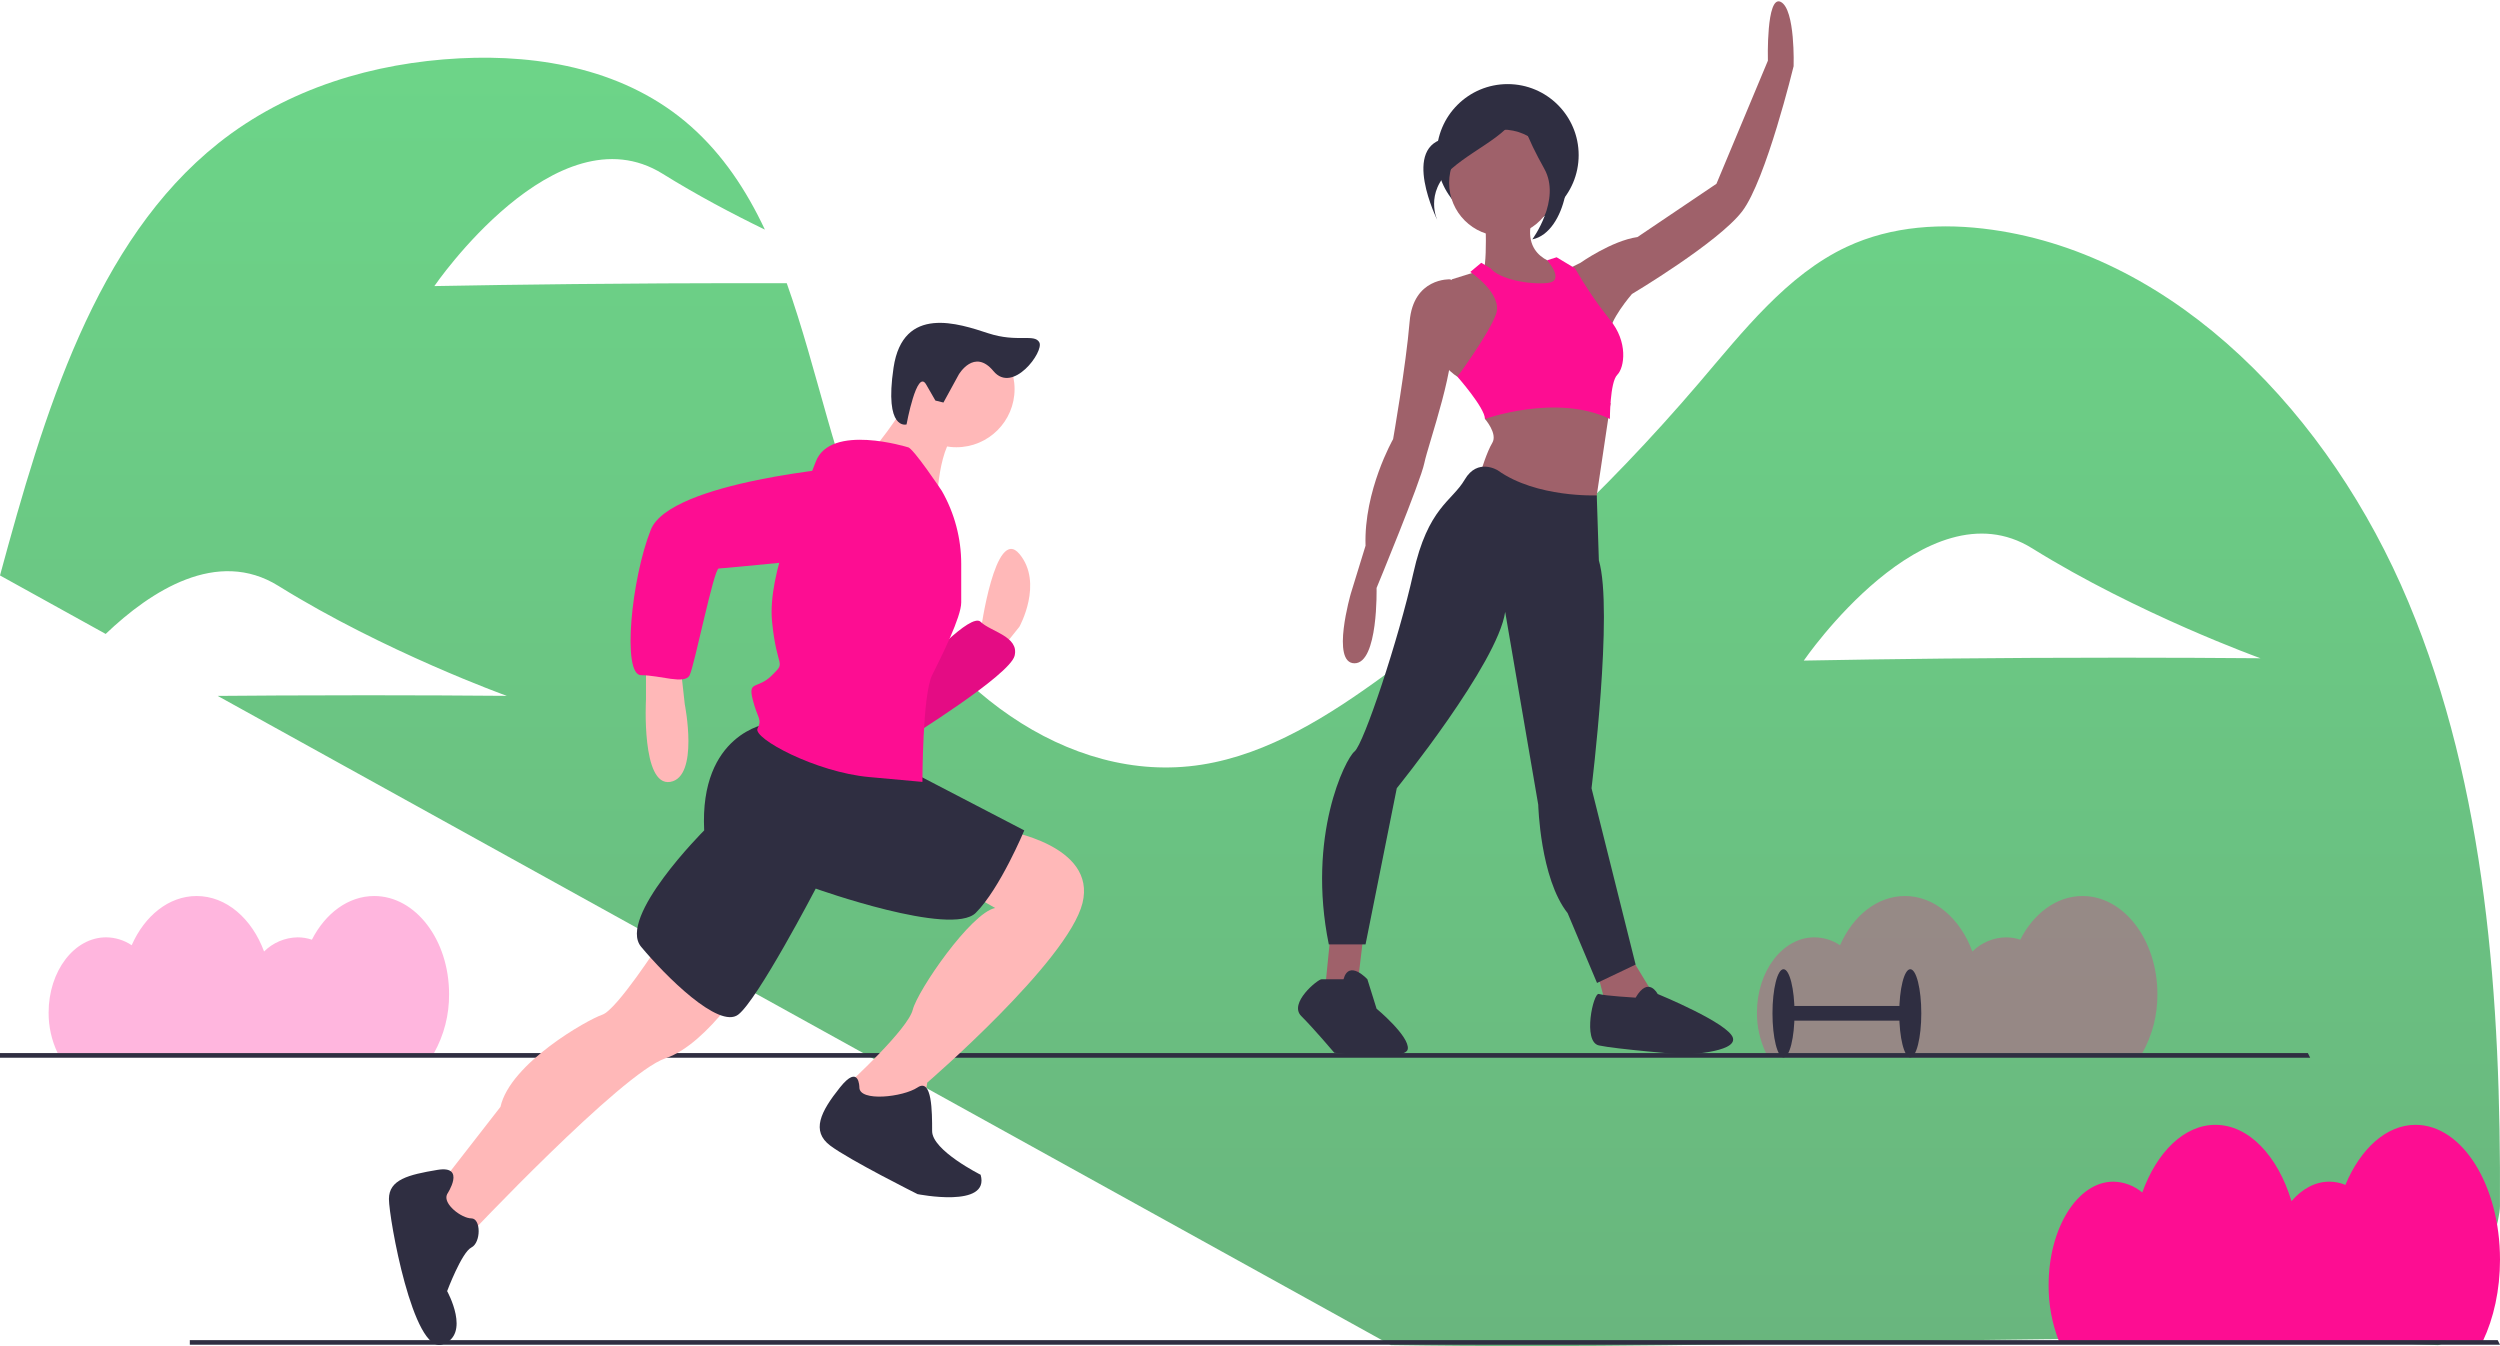 <svg width="260" height="140" viewBox="0 0 260 140" fill="none" xmlns="http://www.w3.org/2000/svg">
<path opacity="0.6" d="M250.466 62.596C242.329 43.167 226.404 26.592 207.167 23.891C202.08 23.176 196.769 23.463 192.05 25.675C185.855 28.58 181.29 34.443 176.675 39.851C166.905 51.298 155.972 61.465 144.092 70.148C138.229 74.433 131.94 78.43 124.979 79.526C111.021 81.725 97.215 71.219 90.85 57.334C86.873 48.66 85.036 38.476 81.822 29.454C78.12 29.446 73.709 29.448 68.964 29.472C55.848 29.538 45.172 29.752 45.172 29.752C45.172 29.752 57.862 11.199 68.916 18.073C72.449 20.27 76.149 22.23 79.549 23.881C77.618 19.78 75.181 16.089 71.829 13.122C65.219 7.272 56.266 5.631 47.803 6.066C38.916 6.524 29.946 9.15 22.725 14.886C9.86 25.104 4.547 43.089 0 59.847L10.991 65.929C15.705 61.43 22.599 56.98 28.953 60.931C40.007 67.805 52.706 72.369 52.706 72.369C52.706 72.369 42.117 72.263 29 72.33C26.797 72.341 24.666 72.357 22.64 72.374L144.663 139.893C184.91 140.519 215.256 138.116 253.499 139.893C255.494 139.986 259.98 128.446 259.995 125.409C260.1 104.004 258.604 82.026 250.466 62.596ZM211.387 68.42C198.271 68.486 187.595 68.7 187.595 68.7C187.595 68.7 200.285 50.147 211.339 57.021C222.394 63.895 235.092 68.459 235.092 68.459C235.092 68.459 224.503 68.353 211.387 68.42L211.387 68.42Z" fill="url(#paint0_linear_68:50)"/>
<path d="M260 131.004C260 123.261 256.071 116.983 251.223 116.983C248.177 116.983 245.494 119.464 243.92 123.229C243.388 123.008 242.818 122.894 242.243 122.893C240.776 122.893 239.419 123.644 238.313 124.917C236.894 120.222 233.886 116.983 230.405 116.983C227.149 116.983 224.31 119.817 222.795 124.022C221.953 123.312 220.892 122.913 219.791 122.893C216.071 122.893 213.056 127.71 213.056 133.653C213.04 135.634 213.4 137.6 214.117 139.447H258.23C259.341 137.099 260 134.175 260 131.004Z" fill="#FD0D92"/>
<path opacity="0.3" d="M224.37 103.381C224.37 97.751 220.884 93.186 216.584 93.186C213.881 93.186 211.501 94.99 210.105 97.728C209.625 97.566 209.123 97.483 208.617 97.483C207.308 97.505 206.059 98.032 205.13 98.955C203.871 95.541 201.203 93.186 198.114 93.186C195.226 93.186 192.707 95.246 191.363 98.304C190.574 97.775 189.648 97.489 188.698 97.483C185.398 97.483 182.722 100.986 182.722 105.307C182.713 106.765 183.035 108.205 183.664 109.52H222.8C223.85 107.645 224.391 105.529 224.37 103.381V103.381Z" fill="#FD0D92"/>
<path d="M260 139.853H19.741V139.372H259.759L260 139.853Z" fill="#2F2E41"/>
<path d="M240.259 110.002H0V109.52H240.019L240.259 110.002Z" fill="#2F2E41"/>
<path d="M101.985 65.681C101.985 65.681 103.498 54.584 106.02 57.611C108.542 60.637 106.02 65.177 106.02 65.177L104.003 67.699L101.985 66.186V65.681Z" fill="#FFB8B8"/>
<path d="M95.932 69.212C95.932 69.212 100.976 63.663 101.985 64.672C102.994 65.681 106.02 66.185 105.516 68.203C105.011 70.221 94.419 76.778 94.419 76.778L95.932 69.212Z" fill="#FD0D92"/>
<path opacity="0.1" d="M95.932 69.212C95.932 69.212 100.976 63.663 101.985 64.672C102.994 65.681 106.02 66.185 105.516 68.203C105.011 70.221 94.419 76.778 94.419 76.778L95.932 69.212Z" fill="black"/>
<path d="M67.182 68.707V72.743C67.182 72.743 66.678 81.822 69.704 81.317C72.73 80.813 71.217 73.247 71.217 73.247L70.713 68.707H67.182Z" fill="#FFB8B8"/>
<path d="M68.695 97.962C68.695 97.962 64.156 105.023 62.642 105.528C61.129 106.032 53.059 110.572 52.05 115.111L44.989 124.19L48.52 128.73C48.52 128.73 64.66 111.581 69.2 110.067C73.739 108.554 78.279 100.988 78.279 100.988L68.695 97.962Z" fill="#FFB8B8"/>
<path d="M104.507 86.361C104.507 86.361 114.09 87.874 112.577 93.927C111.064 99.98 96.437 112.589 96.437 112.589L95.932 115.616L90.384 116.624L87.862 114.103L88.366 112.589C88.366 112.589 94.419 107.041 94.923 105.024C95.428 103.006 100.976 94.936 103.498 94.431L99.967 92.414L104.507 86.361Z" fill="#FFB8B8"/>
<path d="M46.502 124.19C46.502 124.19 48.52 121.164 45.493 121.668C42.467 122.173 40.449 122.677 40.449 124.695C40.449 126.712 42.971 140.835 45.998 139.826C49.024 138.818 46.502 134.278 46.502 134.278C46.502 134.278 48.015 130.243 49.024 129.739C50.033 129.234 50.033 126.712 49.024 126.712C48.015 126.712 45.998 125.199 46.502 124.19Z" fill="#2F2E41"/>
<path d="M89.375 113.094C89.375 113.094 89.375 110.572 87.358 113.094C85.34 115.616 84.331 117.633 86.349 119.146C88.366 120.66 95.428 124.19 95.428 124.19C95.428 124.19 102.994 125.704 101.985 122.173C101.985 122.173 96.941 119.651 96.941 117.633C96.941 115.616 96.941 112.085 95.428 113.094C93.915 114.103 89.375 114.607 89.375 113.094Z" fill="#2F2E41"/>
<path d="M79.792 75.264C79.792 75.264 72.73 76.273 73.235 86.361C73.235 86.361 64.156 95.44 66.678 98.466C69.2 101.493 74.748 107.041 76.765 105.528C78.783 104.015 84.836 92.414 84.836 92.414C84.836 92.414 98.959 97.458 101.48 94.936C104.002 92.414 106.524 86.361 106.524 86.361L93.915 79.804L79.792 75.264Z" fill="#2F2E41"/>
<path d="M99.463 46.514C102.806 46.514 105.516 43.804 105.516 40.462C105.516 37.119 102.806 34.409 99.463 34.409C96.12 34.409 93.41 37.119 93.41 40.462C93.41 43.804 96.12 46.514 99.463 46.514Z" fill="#FFB8B8"/>
<path d="M94.923 40.966C94.923 40.966 91.393 46.514 90.384 47.019C89.375 47.523 97.445 52.567 97.445 52.567C97.445 52.567 97.445 46.01 99.967 44.497L94.923 40.966Z" fill="#FFB8B8"/>
<path d="M94.419 46.514C94.419 46.514 86.349 43.992 84.836 48.027C83.323 52.062 79.792 59.628 80.296 64.672C80.801 69.716 81.809 68.707 80.296 70.221C78.783 71.734 77.774 70.725 78.279 72.743C78.783 74.76 79.287 74.76 78.783 75.769C78.279 76.778 84.836 80.308 90.384 80.813L95.932 81.317C95.932 81.317 95.932 72.238 96.941 70.221C97.95 68.203 99.967 64.168 99.967 62.655V58.651C99.967 55.986 99.272 53.367 97.95 51.054V51.054C97.95 51.054 94.924 46.514 94.419 46.514Z" fill="#FD0D92"/>
<path d="M88.366 48.532C88.366 48.532 69.704 50.045 67.686 55.089C65.669 60.133 64.66 70.221 66.678 70.221C68.695 70.221 71.217 71.229 71.722 70.221C72.226 69.212 74.243 59.124 74.748 59.124C75.252 59.124 90.384 57.611 90.384 57.611C90.384 57.611 96.941 49.541 88.366 48.532Z" fill="#FD0D92"/>
<path d="M99.706 38.961C99.706 38.961 101.312 36.17 103.32 38.594C105.328 41.019 108.594 36.563 108.093 35.613C107.591 34.662 105.821 35.655 102.786 34.663C99.752 33.671 93.907 31.651 92.928 38.242C91.949 44.834 94.28 44.143 94.28 44.143C94.28 44.143 95.349 38.302 96.315 39.98L97.281 41.658L98.118 41.864L99.706 38.961Z" fill="#2F2E41"/>
<path d="M156.797 23.516C160.875 23.516 164.181 20.209 164.181 16.131C164.181 12.053 160.875 8.746 156.797 8.746C152.718 8.746 149.412 12.053 149.412 16.131C149.412 20.209 152.718 23.516 156.797 23.516Z" fill="#2F2E41"/>
<path d="M154.436 21.597C154.436 21.597 154.818 28.475 154.054 28.475C153.29 28.475 158.831 31.724 158.831 31.724L162.27 29.813V27.52C162.27 27.52 157.684 26.947 159.595 21.979C161.506 17.011 154.436 21.597 154.436 21.597Z" fill="#9F616A"/>
<path d="M138.386 97.069L137.813 102.801L139.724 103.374L141.252 101.846L141.825 97.069H138.386Z" fill="#9F616A"/>
<path d="M165.9 100.317L166.856 103.947L169.53 105.667L172.397 104.139L169.148 98.789L165.9 100.317Z" fill="#9F616A"/>
<path d="M156.251 24.558C159.312 24.558 161.792 22.078 161.792 19.017C161.792 15.957 159.312 13.477 156.251 13.477C153.191 13.477 150.71 15.957 150.71 19.017C150.71 22.078 153.191 24.558 156.251 24.558Z" fill="#9F616A"/>
<path d="M152.907 39.748L151.57 39.175C151.57 39.175 149.277 37.838 149.086 35.163C148.895 32.488 150.997 29.049 150.997 29.049L154.054 28.093L157.646 31.017L157.684 35.736L152.907 39.748Z" fill="#9F616A"/>
<path d="M151.57 29.431L150.806 29.049C150.806 29.049 146.984 28.858 146.602 33.443C146.22 38.029 144.883 45.672 144.883 45.672C144.883 45.672 141.825 51.022 142.017 56.754L140.488 61.721C140.488 61.721 138.386 68.982 140.87 68.982C143.354 68.982 143.163 61.148 143.163 61.148C143.163 61.148 147.749 50.066 148.131 48.156C148.513 46.245 151.761 37.265 150.806 34.781C149.85 32.297 151.57 29.431 151.57 29.431Z" fill="#9F616A"/>
<path d="M154.436 41.468V43.57C154.436 43.57 155.774 45.098 155.2 46.054C154.627 47.009 154.054 48.92 154.054 48.92L156.729 53.123L165.709 53.888L167.495 41.923L154.436 41.468Z" fill="#9F616A"/>
<path d="M162.843 28.093L164.372 27.329C164.372 27.329 167.62 25.036 170.295 24.654L178.511 19.113L183.861 6.312C183.861 6.312 183.67 -0.567 185.198 0.197C186.727 0.962 186.536 6.885 186.536 6.885C186.536 6.885 183.67 18.731 181.186 21.979C178.702 25.227 169.722 30.577 169.722 30.577C169.722 30.577 167.238 33.443 167.429 34.781C167.62 36.118 162.843 28.093 162.843 28.093Z" fill="#9F616A"/>
<path d="M155.774 48.92C155.774 48.92 153.672 47.582 152.334 49.875C150.997 52.168 148.513 52.741 146.984 59.62C145.456 66.498 141.826 77.389 140.87 78.153C139.915 78.918 135.902 86.942 138.195 98.215H142.017L145.265 81.975C145.265 81.975 155.774 68.982 156.538 63.632L159.977 83.694C159.977 83.694 160.168 91.337 163.034 94.967L166.091 102.228L170.104 100.317L165.518 81.975C165.518 81.975 167.811 63.441 166.282 58.282L166.063 51.519C166.063 51.519 159.786 51.786 155.774 48.92Z" fill="#2F2E41"/>
<path d="M139.724 101.846H137.431C137.049 101.846 133.992 104.33 135.329 105.667C136.667 107.005 138.768 109.488 138.768 109.488C138.768 109.488 146.22 110.436 146.411 109.099C146.602 107.761 143.163 104.903 143.163 104.903L142.208 101.846C142.208 101.846 140.297 99.744 139.724 101.846Z" fill="#2F2E41"/>
<path d="M170.104 103.756C170.104 103.756 166.855 103.565 166.282 103.374C165.709 103.183 164.563 108.342 166.282 108.724C168.002 109.106 175.071 109.68 175.071 109.68C175.071 109.68 180.612 109.488 180.23 107.96C179.848 106.431 172.396 103.374 172.396 103.374C172.396 103.374 171.441 101.464 170.104 103.756Z" fill="#2F2E41"/>
<path d="M155.009 27.902L154.054 27.329L152.908 28.284C152.908 28.284 156.347 30.577 155.583 32.679C154.818 34.781 151.57 39.175 151.57 39.175C151.57 39.175 154.436 42.423 154.436 43.57C154.436 43.57 161.888 40.895 167.429 43.57C167.429 43.57 167.429 39.748 168.193 38.984C168.957 38.22 169.339 35.545 167.429 33.252C166.083 31.565 164.869 29.776 163.798 27.902L161.888 26.756L160.904 27.068C160.904 27.068 162.843 29.24 160.932 29.431C159.022 29.622 155.965 29.049 155.009 27.902Z" fill="#FD0D92"/>
<path d="M158.094 10.412C158.094 10.412 155.588 13.634 150.577 14.35C145.567 15.065 149.504 22.939 149.504 22.939C149.504 22.939 148.072 20.076 150.935 17.571C153.799 15.065 158.094 13.634 158.094 10.412Z" fill="#2F2E41"/>
<path d="M158.285 10.221C158.285 10.221 159.716 15.232 161.864 15.948C164.011 16.664 162.937 24.18 159.358 24.896C159.358 24.896 162.401 20.78 160.611 17.558C158.822 14.337 157.748 11.832 158.285 10.221Z" fill="#2F2E41"/>
<path d="M198.668 104.62H185.485V106.148H198.668V104.62Z" fill="#2F2E41"/>
<path d="M198.668 109.97C199.302 109.97 199.815 107.917 199.815 105.384C199.815 102.852 199.302 100.798 198.668 100.798C198.035 100.798 197.522 102.852 197.522 105.384C197.522 107.917 198.035 109.97 198.668 109.97Z" fill="#2F2E41"/>
<path d="M185.485 109.97C186.118 109.97 186.631 107.917 186.631 105.384C186.631 102.852 186.118 100.798 185.485 100.798C184.852 100.798 184.338 102.852 184.338 105.384C184.338 107.917 184.852 109.97 185.485 109.97Z" fill="#2F2E41"/>
<path opacity="0.3" d="M46.704 103.381C46.704 97.751 43.218 93.186 38.917 93.186C36.215 93.186 33.834 94.99 32.438 97.728C31.958 97.566 31.456 97.483 30.95 97.483C29.641 97.505 28.392 98.032 27.463 98.955C26.205 95.541 23.536 93.186 20.447 93.186C17.559 93.186 15.04 95.246 13.696 98.304C12.908 97.775 11.981 97.489 11.031 97.483C7.731 97.483 5.056 100.986 5.056 105.307C5.046 106.765 5.368 108.205 5.997 109.52H45.133C46.183 107.645 46.724 105.529 46.704 103.381V103.381Z" fill="#FD0D92"/>
<defs>
<linearGradient id="paint0_linear_68:50" x1="130" y1="6" x2="130" y2="140" gradientUnits="userSpaceOnUse">
<stop stop-color="#0BB839"/>
<stop offset="1" stop-color="#058527"/>
</linearGradient>
</defs>
</svg>
